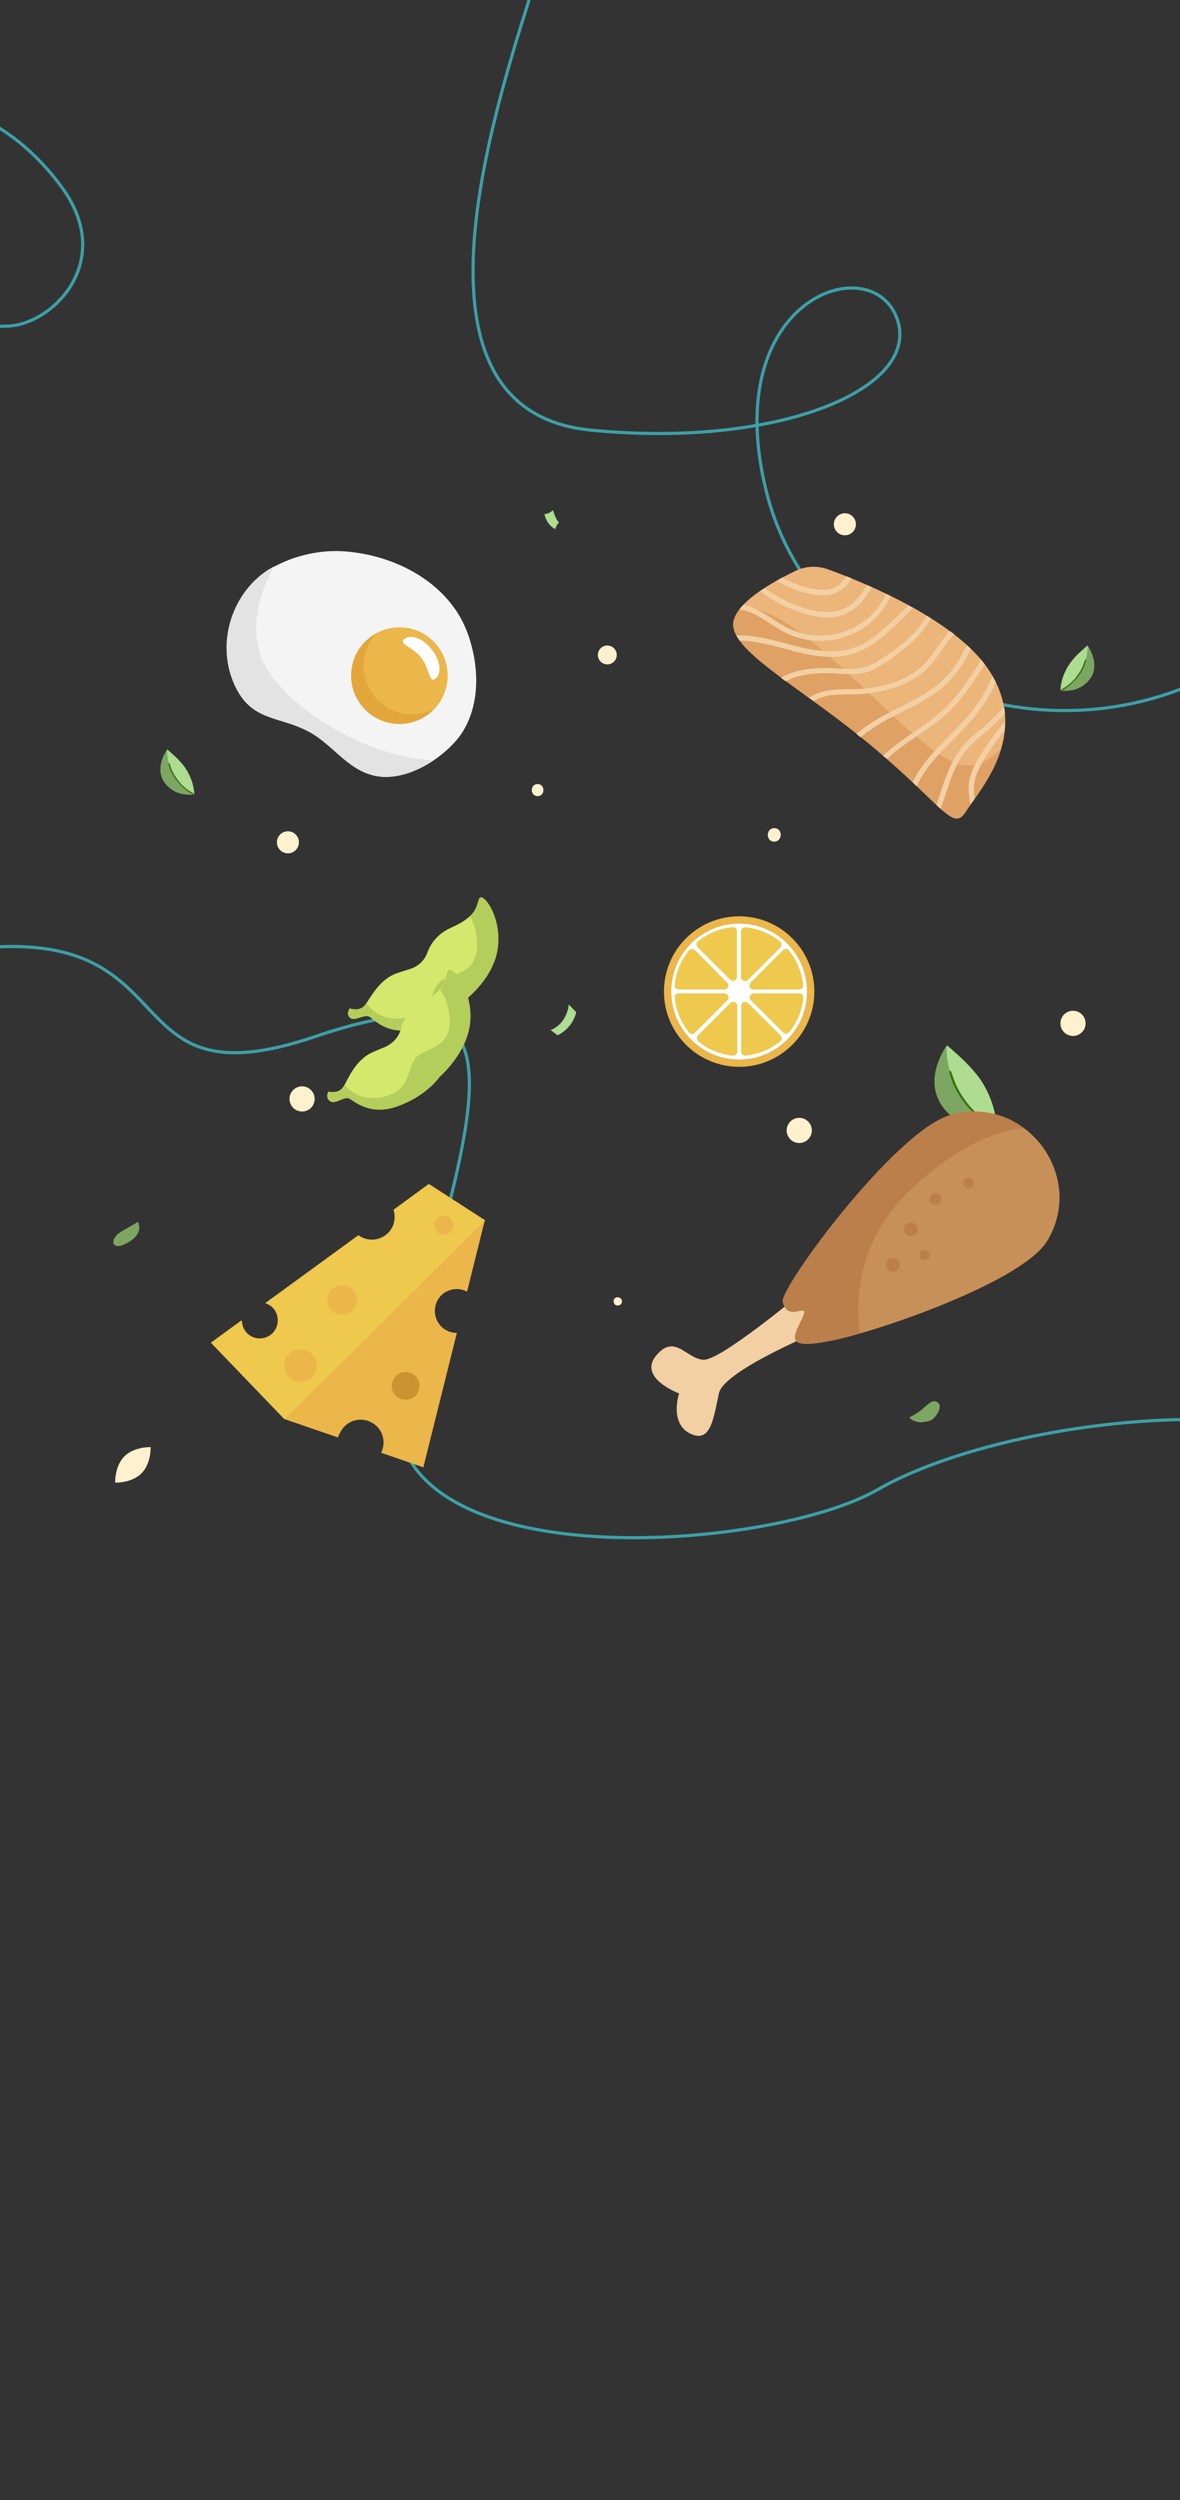 <svg width="375" height="794" viewBox="0 0 375 794" fill="none" xmlns="http://www.w3.org/2000/svg">
<rect x="0" y="0" width="375" height="794" fill="#333333" stroke="none"/>
<g clip-path="url(#clip0_947_4875)">
<path d="M506 644.746C520.081 603.021 522.714 510.325 467.812 473.03C412.909 435.734 315.471 452.013 279 473.03C242.529 494.047 108.5 503 128 435.246C154.56 342.959 166.5 306.746 100 329.246C33.5 351.746 62.477 291.629 -12 301.746C-71.581 309.839 -132 398.746 -183 294.746" stroke="#3DA0A7"/>
<path d="M20.118 60.15C36.335 83.064 16.98 102.828 2.698 103.553C-48.661 105.599 -36.413 85.846 -31.817 53.614C-27.221 21.382 3.901 37.237 20.118 60.15Z" stroke="#3DA0A7"/>
<path d="M163.26 -59.24C169.419 -53.855 179.032 -34.527 168.217 -0.292C154.698 42.503 127.736 130.658 187.691 136.593C247.646 142.529 293.355 123.192 284.984 100.957C276.613 78.723 228.24 94.927 243.548 156.139C258.857 217.351 339.498 249.011 399.919 205.472" stroke="#3DA0A7"/>
<path d="M44.947 467.923C41.833 471.037 36.6 470.855 36.6 470.855C36.6 470.855 36.418 465.623 39.533 462.508C42.648 459.393 47.88 459.576 47.88 459.576C47.88 459.576 48.062 464.808 44.947 467.923Z" fill="#FFF1CE"/>
<path d="M96 353C98.209 353 100 351.209 100 349C100 346.791 98.209 345 96 345C93.791 345 92 346.791 92 349C92 351.209 93.791 353 96 353Z" fill="#FFF1CE"/>
<path d="M254 363C256.209 363 258 361.209 258 359C258 356.791 256.209 355 254 355C251.791 355 250 356.791 250 359C250 361.209 251.791 363 254 363Z" fill="#FFF1CE"/>
<path d="M341 329C343.209 329 345 327.209 345 325C345 322.791 343.209 321 341 321C338.791 321 337 322.791 337 325C337 327.209 338.791 329 341 329Z" fill="#FFF1CE"/>
<path d="M268.5 170C270.433 170 272 168.433 272 166.5C272 164.567 270.433 163 268.5 163C266.567 163 265 164.567 265 166.5C265 168.433 266.567 170 268.5 170Z" fill="#FFF1CE"/>
<path d="M91.5 271C93.433 271 95 269.433 95 267.5C95 265.567 93.433 264 91.5 264C89.567 264 88 265.567 88 267.5C88 269.433 89.567 271 91.5 271Z" fill="#FFF1CE"/>
<path d="M193 211C194.657 211 196 209.657 196 208C196 206.343 194.657 205 193 205C191.343 205 190 206.343 190 208C190 209.657 191.343 211 193 211Z" fill="#FFF1CE"/>
<path d="M297.322 346.432C298.236 350.542 301.159 354.104 304.904 356.205C308.466 358.215 312.302 358.58 316.321 358.397C316.504 358.397 316.686 358.397 316.778 358.397C316.778 358.215 316.778 358.032 316.778 357.849C316.412 352.552 314.586 347.345 311.663 342.961C308.74 338.759 304.812 335.288 300.976 332C298.053 336.202 296.226 341.773 297.322 346.432Z" fill="#AEDC90"/>
<path d="M297.322 346.432C298.236 350.542 301.159 354.104 304.903 356.205C308.466 358.215 312.302 358.58 316.321 358.397C316.504 358.397 316.686 358.397 316.778 358.397C299.24 348.624 300.885 332 300.885 332C298.053 336.202 296.226 341.773 297.322 346.432Z" fill="#7CA661"/>
<path d="M301.707 340.403C302.529 344.513 304.995 348.532 307.644 351.638C310.018 354.378 312.941 356.844 316.23 358.488C316.412 358.488 316.595 358.488 316.686 358.488C316.686 358.306 316.686 358.123 316.686 357.94C313.398 356.114 310.475 354.013 308.009 351.09C306.639 349.446 305.451 347.71 304.447 345.792C303.533 344.057 302.894 342.138 302.255 340.312C302.163 339.855 301.615 340.038 301.707 340.403Z" fill="#39700B"/>
<path d="M131.796 244.748C137 242.597 141.788 238.85 144.98 235.173C151.433 227.679 152.474 216.646 150.322 207.001C149.212 201.935 147.269 196.939 144.147 192.776C136.237 181.951 122.498 175.984 109.175 175.082C100.918 174.527 91.897 176.817 84.958 181.257C73.648 188.613 68.583 204.295 74.481 217.409C79.893 229.413 88.705 227.193 98.42 232.536C106.399 236.907 111.187 245.789 121.179 246.691C124.718 246.969 128.396 246.205 131.796 244.748Z" fill="#F4F4F4"/>
<path d="M74.55 217.34C79.962 229.344 88.775 227.123 98.489 232.466C106.469 236.838 111.257 245.72 121.249 246.622C124.718 246.899 128.326 246.136 131.796 244.679C133.877 243.846 135.82 242.736 137.694 241.487C114.449 240.307 87.387 222.405 82.668 207.764C79.338 197.356 83.224 186.878 87.109 179.87C86.346 180.286 85.652 180.702 84.958 181.119C73.717 188.543 68.652 204.225 74.55 217.34Z" fill="#E3E3E3"/>
<path d="M126.938 229.899C135.408 229.899 142.273 223.033 142.273 214.564C142.273 206.095 135.408 199.229 126.938 199.229C118.469 199.229 111.604 206.095 111.604 214.564C111.604 223.033 118.469 229.899 126.938 229.899Z" fill="#EBB64A"/>
<path d="M130.894 226.846C122.428 226.846 115.559 219.976 115.559 211.511C115.559 207.486 117.155 203.809 119.722 201.033C114.934 203.601 111.604 208.666 111.604 214.564C111.604 223.029 118.473 229.899 126.938 229.899C131.379 229.899 135.335 228.025 138.11 225.042C135.959 226.221 133.461 226.846 130.894 226.846Z" fill="#E3A63B"/>
<path d="M138.388 215.535C136.306 217.131 136.583 212.343 133.877 208.874C131.171 205.405 126.453 204.503 128.534 202.907C130.616 201.311 134.502 202.768 137.208 206.237C139.984 209.776 140.469 213.87 138.388 215.535Z" fill="white"/>
<path d="M263.085 180.791C259.807 179.611 256.135 179.742 252.923 181.25C246.105 184.528 234.566 190.822 233.123 197.181C231.091 206.36 254.496 217.964 277.443 237.239C300.389 256.514 302.881 264.25 307.011 257.628C311.141 251.007 327.532 233.633 314.55 213.243C304.323 197.115 275.017 185.118 263.085 180.791Z" fill="#ECB579"/>
<path d="M307.011 257.628C309.306 253.957 315.468 246.876 318.156 237.829C314.55 241.304 310.027 244.188 304.716 242.68C292.194 239.14 268.002 209.179 249.907 197.902C244.007 194.165 239.221 192.92 235.549 192.92C234.369 194.362 233.517 195.804 233.189 197.247C231.157 206.425 254.562 218.03 277.508 237.304C300.324 256.514 302.881 264.25 307.011 257.628Z" fill="#DFA164"/>
<path d="M261.643 221.307C264.134 220.586 266.822 220.586 269.444 220.521C270.1 220.521 270.756 220.521 271.411 220.521C282.032 220.258 290.686 216.915 295.866 211.014C296.98 209.703 297.964 208.326 298.947 206.95C299.34 206.36 299.734 205.769 300.193 205.179C301.11 203.868 302.159 202.623 303.208 201.377C302.749 201.049 302.291 200.721 301.832 200.393C300.783 201.639 299.799 202.885 298.816 204.196C298.422 204.786 297.964 205.376 297.57 205.966C296.652 207.277 295.669 208.654 294.62 209.9C289.768 215.473 281.508 218.619 271.411 218.882C270.756 218.882 270.166 218.882 269.51 218.882C266.756 218.882 264.003 218.947 261.249 219.734C259.741 220.193 258.365 220.783 257.053 221.57C257.578 221.898 258.037 222.291 258.561 222.619C259.479 222.094 260.528 221.635 261.643 221.307Z" fill="#F2D0A4"/>
<path d="M249.383 206.032C250.563 206.359 251.743 206.622 252.857 206.95C258.561 208.392 265.248 209.572 271.542 207.474C276.263 205.901 280.196 202.688 283.737 199.344C285.966 197.312 288.064 195.149 290.162 193.051C289.637 192.788 289.178 192.46 288.654 192.198C286.687 194.231 284.655 196.197 282.622 198.099C279.213 201.246 275.476 204.393 271.018 205.835C265.183 207.736 258.758 206.622 253.251 205.245C252.071 204.983 250.956 204.655 249.776 204.327C244.99 203.081 240.007 201.77 234.959 201.77C234.631 201.77 234.304 201.77 233.976 201.77C234.304 202.295 234.631 202.885 235.025 203.409C239.876 203.54 244.728 204.786 249.383 206.032Z" fill="#F2D0A4"/>
<path d="M252.726 215.079C257.25 213.637 262.036 213.702 265.773 213.899C266.101 213.899 266.429 213.965 266.822 213.965C269.313 214.096 271.87 214.227 274.427 213.702C277.64 212.981 280.393 211.145 282.95 209.375C286.949 206.556 291.08 203.409 294.161 199.148C294.817 198.23 295.341 197.378 295.866 196.394C295.407 196.066 294.948 195.804 294.423 195.542C293.964 196.46 293.44 197.312 292.784 198.164C289.899 202.229 285.9 205.31 281.967 207.998C279.541 209.703 276.918 211.408 273.968 212.063C271.673 212.588 269.182 212.457 266.822 212.326C266.494 212.326 266.166 212.26 265.773 212.26C261.905 212.063 256.857 211.998 252.136 213.506C250.694 213.965 249.383 214.555 248.137 215.21C248.596 215.604 249.12 215.931 249.645 216.325C250.628 215.8 251.677 215.407 252.726 215.079Z" fill="#F2D0A4"/>
<path d="M268.133 193.313C265.052 194.69 261.184 194.69 256.332 193.313C251.546 191.936 247.022 189.707 243.023 186.757C242.499 187.085 242.04 187.412 241.515 187.74C245.777 190.953 250.694 193.444 255.873 194.952C261.118 196.46 265.38 196.46 268.854 194.886C272.591 193.182 275.017 189.969 277.115 186.495C276.59 186.232 276.066 186.036 275.542 185.839C273.509 188.986 271.411 191.871 268.133 193.313Z" fill="#F2D0A4"/>
<path d="M246.76 184.462C250.694 186.626 255.086 188.527 259.741 188.986C261.839 189.183 263.609 189.051 265.117 188.461C267.346 187.675 269.248 185.97 270.624 183.675C270.1 183.479 269.575 183.216 269.051 183.02C267.871 184.855 266.363 186.232 264.593 186.822C263.347 187.281 261.839 187.412 259.938 187.216C255.939 186.822 252.071 185.249 248.53 183.413C247.94 183.807 247.35 184.134 246.76 184.462Z" fill="#F2D0A4"/>
<path d="M273.509 198.033C266.822 202.491 257.774 203.081 250.563 199.541C248.858 198.689 247.154 197.64 245.58 196.591C242.695 194.755 239.745 192.788 236.27 192.067C235.811 192.526 235.353 193.051 234.959 193.575C235.287 193.641 235.549 193.641 235.877 193.706C239.024 194.362 241.778 196.132 244.662 197.968C246.301 199.017 248.071 200.131 249.842 201.049C257.578 204.852 267.281 204.196 274.427 199.41C278.164 196.919 281.18 193.378 283.081 189.314C282.557 189.051 282.098 188.855 281.573 188.592C279.803 192.395 277.049 195.673 273.509 198.033Z" fill="#F2D0A4"/>
<path d="M300.061 253.629C302.094 247.335 303.995 241.435 308.322 236.846C309.502 235.6 310.879 234.485 312.19 233.371C312.715 232.912 313.239 232.453 313.829 231.994C315.796 230.289 317.632 228.454 319.402 226.552C319.336 225.831 319.205 225.11 319.074 224.323C317.173 226.618 315.009 228.782 312.715 230.748C312.19 231.207 311.666 231.666 311.141 232.06C309.765 233.174 308.322 234.354 307.077 235.665C302.487 240.517 300.455 246.876 298.422 253.105C298.16 253.957 297.898 254.809 297.57 255.662C298.029 256.121 298.488 256.514 298.947 256.907C299.34 255.793 299.668 254.744 300.061 253.629Z" fill="#F2D0A4"/>
<path d="M308.453 255.465C308.847 254.875 309.306 254.285 309.765 253.629C309.502 252.056 309.371 250.417 309.633 248.843C310.092 245.696 311.731 242.746 313.436 240.058C315.206 237.239 317.173 234.485 319.271 231.928C319.336 231.011 319.402 230.093 319.402 229.109C316.714 232.322 314.223 235.665 311.994 239.14C310.158 242.025 308.388 245.106 307.929 248.581C307.667 250.941 307.929 253.236 308.453 255.465Z" fill="#F2D0A4"/>
<path d="M294.489 244.254C296.915 240.91 299.865 237.96 302.75 235.075C304.847 232.912 307.077 230.748 309.043 228.388C312.19 224.651 314.682 220.717 316.452 216.587C316.124 215.931 315.796 215.341 315.403 214.686C313.698 219.013 311.076 223.34 307.732 227.274C305.765 229.568 303.602 231.797 301.504 233.895C298.619 236.845 295.603 239.861 293.112 243.27C291.866 244.975 290.817 246.745 290.031 248.45C290.49 248.843 290.883 249.302 291.342 249.695C292.129 247.86 293.178 246.024 294.489 244.254Z" fill="#F2D0A4"/>
<path d="M284.065 227.405C284.851 227.011 285.704 226.618 286.49 226.159C291.014 223.93 295.669 221.635 299.537 218.292C303.274 215.079 306.355 210.883 308.519 206.032C308.125 205.638 307.667 205.245 307.208 204.852C305.11 209.703 302.159 213.834 298.422 217.046C294.685 220.259 290.096 222.488 285.704 224.717C284.917 225.11 284.065 225.503 283.278 225.962C279.41 227.929 275.476 230.158 272.198 233.109C272.657 233.436 273.05 233.83 273.509 234.158C276.656 231.404 280.393 229.306 284.065 227.405Z" fill="#F2D0A4"/>
<path d="M281.901 240.976C284.786 238.288 288.129 235.993 291.342 233.83C294.685 231.535 298.16 229.175 301.176 226.356C305.962 221.898 309.502 216.325 312.911 210.949C312.584 210.49 312.19 210.031 311.797 209.572C308.388 215.014 304.782 220.717 300.061 225.176C297.111 227.929 293.702 230.289 290.424 232.518C287.146 234.748 283.737 237.042 280.786 239.861C280.721 239.927 280.655 239.992 280.59 240.058C280.983 240.32 281.442 240.714 281.901 240.976C281.835 241.041 281.835 241.041 281.901 240.976Z" fill="#F2D0A4"/>
<path d="M296.581 445.033C295.394 445.307 294.206 446.586 293.476 447.225C292.106 448.413 290.644 449.326 289 450.148C289.548 450.97 290.827 451.427 291.74 451.609C292.745 451.792 293.658 451.609 294.663 451.427C295.12 451.335 295.577 451.153 296.033 450.97C297.403 450.148 299.778 446.768 298.043 445.398C297.586 445.033 297.038 444.942 296.581 445.033Z" fill="#7CA661"/>
<path d="M177.658 165.928C176.654 165.014 176.197 163.37 175.74 162C175.009 162.731 174.096 163.187 173 163.279C173.457 165.288 174.644 167.115 176.471 168.028C176.562 167.389 177.11 166.384 177.658 165.928Z" fill="#AEDC90"/>
<path d="M183.129 321.466L180.754 319C180.754 319 180.389 324.937 175 327.129L177.192 328.773C177.192 328.773 181.759 326.947 183.129 321.466Z" fill="#AEDC90"/>
<path d="M43.935 388C42.382 388.913 40.921 389.735 39.368 390.649C38.455 391.197 37.541 391.654 36.902 392.476C36.171 393.298 35.441 394.759 36.628 395.49C37.815 396.221 40.008 395.033 41.012 394.394C42.017 393.754 43.022 393.024 43.661 391.928C44.94 389.918 43.752 388.091 43.935 388Z" fill="#7CA661"/>
<path d="M51.151 245.855C51.608 248.139 53.252 249.966 55.261 251.153C57.18 252.249 59.28 252.432 61.473 252.34C61.564 252.34 61.655 252.34 61.747 252.34C61.747 252.249 61.747 252.158 61.747 252.066C61.564 249.144 60.559 246.403 58.915 243.937C57.362 241.654 55.261 239.827 53.161 238C51.608 240.284 50.603 243.298 51.151 245.855Z" fill="#AEDC90"/>
<path d="M51.151 245.855C51.608 248.139 53.252 249.966 55.261 251.153C57.18 252.249 59.28 252.432 61.473 252.34C61.564 252.34 61.655 252.34 61.747 252.34C52.247 247.043 53.161 238 53.161 238C51.608 240.284 50.603 243.298 51.151 245.855Z" fill="#7CA661"/>
<path d="M53.526 242.567C53.983 244.759 55.261 246.951 56.723 248.595C58.002 250.057 59.554 251.427 61.381 252.34C61.472 252.34 61.564 252.34 61.655 252.34C61.655 252.249 61.655 252.158 61.655 252.066C59.92 251.062 58.276 249.966 56.997 248.321C56.266 247.408 55.627 246.495 55.079 245.49C54.531 244.485 54.257 243.48 53.891 242.476C53.8 242.293 53.526 242.384 53.526 242.567Z" fill="#39700B"/>
<path d="M347.595 212.855C347.139 215.139 345.495 216.966 343.485 218.153C341.567 219.249 339.466 219.432 337.274 219.34C337.183 219.34 337.091 219.34 337 219.34C337 219.249 337 219.158 337 219.066C337.183 216.144 338.187 213.403 339.832 210.937C341.384 208.654 343.485 206.827 345.586 205C347.139 207.284 348.143 210.298 347.595 212.855Z" fill="#AEDC90"/>
<path d="M347.595 212.855C347.139 215.139 345.495 216.966 343.485 218.153C341.567 219.249 339.466 219.432 337.274 219.34C337.183 219.34 337.091 219.34 337 219.34C346.499 214.043 345.586 205 345.586 205C347.139 207.284 348.143 210.298 347.595 212.855Z" fill="#7CA661"/>
<path d="M345.221 209.567C344.764 211.759 343.485 213.951 342.024 215.595C340.745 217.057 339.192 218.427 337.366 219.34C337.274 219.34 337.183 219.34 337.091 219.34C337.091 219.249 337.091 219.158 337.091 219.066C338.827 218.062 340.471 216.966 341.75 215.321C342.481 214.408 343.12 213.495 343.668 212.49C344.216 211.485 344.49 210.48 344.855 209.476C344.947 209.293 345.221 209.384 345.221 209.567Z" fill="#39700B"/>
<path d="M108.913 453.65C111.383 450.485 115.937 449.945 119.101 452.415C121.88 454.576 122.652 458.358 121.108 461.369L134.539 466L145.19 423.316C143.724 423.316 142.18 422.852 140.868 421.849C137.858 419.456 137.317 415.134 139.633 412.046C141.717 409.345 145.499 408.65 148.432 410.194L154.067 387.578L136.237 376L125.045 384.182C125.739 386.42 125.431 388.967 123.887 390.897C121.494 393.985 117.017 394.602 113.852 392.286L84.29 413.822C84.907 414.053 85.525 414.362 86.065 414.748C88.535 416.678 88.998 420.305 87.069 422.852C85.139 425.322 81.511 425.786 78.964 423.856C77.497 422.698 76.726 421 76.726 419.302L67 426.403L90.311 450.64L107.369 456.506C107.755 455.58 108.218 454.576 108.913 453.65Z" fill="#EBB64A"/>
<path d="M136.391 376.077L125.199 384.259C125.894 386.497 125.585 389.045 124.041 390.974C121.648 394.062 117.172 394.679 114.007 392.364L84.444 413.899C85.062 414.13 85.679 414.439 86.22 414.825C88.69 416.755 89.153 420.382 87.223 422.93C85.293 425.4 81.666 425.863 79.118 423.933C77.652 422.775 76.88 421.077 76.88 419.379L67.154 426.48L90.465 450.717L154.221 387.578L136.391 376.077Z" fill="#EEC94D"/>
<path d="M112.463 415.751C110.842 417.835 107.909 418.144 105.825 416.6C103.741 414.98 103.432 412.046 104.976 409.962C106.597 407.878 109.53 407.57 111.614 409.113C113.698 410.734 114.084 413.745 112.463 415.751Z" fill="#EBB64A"/>
<path d="M143.415 390.974C142.412 392.287 140.482 392.518 139.17 391.515C137.858 390.511 137.626 388.582 138.63 387.269C139.633 385.957 141.563 385.726 142.875 386.729C144.187 387.732 144.419 389.662 143.415 390.974Z" fill="#EBB64A"/>
<path d="M99.573 436.823C97.798 439.062 94.556 439.448 92.317 437.749C90.079 435.974 89.693 432.732 91.391 430.494C93.166 428.255 96.408 427.87 98.647 429.568C100.962 431.343 101.348 434.585 99.573 436.823Z" fill="#EBB64A"/>
<path d="M132.377 442.844C130.911 444.774 128.132 445.082 126.202 443.616C124.273 442.149 123.964 439.37 125.431 437.441C126.897 435.511 129.676 435.202 131.606 436.669C133.535 438.136 133.844 440.914 132.377 442.844Z" fill="#CC9431"/>
<path d="M253.761 411.391C253.761 411.391 229.184 431.829 223.751 431.829C218.318 431.829 214.524 423.291 208.573 430.449C202.537 437.606 215.817 442.522 215.817 442.522C215.817 442.522 212.626 452.008 219.353 455.285C226.079 458.562 226.769 449.938 228.494 442.436C230.132 434.933 262.557 421.825 262.557 421.825L253.761 411.391Z" fill="#F2D0A4"/>
<path d="M333.185 393.453C344.827 372.929 325.768 348.007 302.916 353.871C302.571 353.957 302.312 354.043 301.967 354.13C284.375 359.304 247.725 409.062 248.759 413.46C250.398 420.532 257.814 412.598 254.968 418.634C252.123 424.671 249.018 428.896 264.541 425.706C280.149 422.515 325.078 406.82 332.753 394.143C332.926 393.885 333.098 393.626 333.185 393.453Z" fill="#C89059"/>
<path d="M289.722 377.5C306.106 362.236 318.783 358.786 325.423 358.269C319.387 353.785 311.453 351.715 302.916 353.871C302.571 353.957 302.312 354.043 301.967 354.13C284.375 359.304 247.725 409.062 248.759 413.46C250.398 420.531 257.814 412.598 254.968 418.634C252.123 424.671 249.018 428.896 264.541 425.706C266.869 425.188 269.887 424.412 273.337 423.464C271.957 413.719 271.871 394.143 289.722 377.5Z" fill="#BA7F4A"/>
<path d="M298.259 382.329C297.397 382.846 296.189 382.588 295.672 381.725C295.154 380.863 295.413 379.656 296.275 379.138C297.138 378.621 298.345 378.879 298.863 379.742C299.38 380.604 299.121 381.811 298.259 382.329Z" fill="#BA7F4A"/>
<path d="M290.584 392.246C289.549 392.85 288.256 392.591 287.566 391.556C286.962 390.521 287.221 389.228 288.256 388.538C289.29 387.934 290.584 388.193 291.274 389.228C291.964 390.263 291.619 391.556 290.584 392.246Z" fill="#BA7F4A"/>
<path d="M284.892 403.543C283.857 404.147 282.564 403.888 281.874 402.853C281.27 401.818 281.529 400.525 282.564 399.835C283.599 399.231 284.892 399.49 285.582 400.525C286.272 401.559 285.841 402.853 284.892 403.543Z" fill="#BA7F4A"/>
<path d="M294.723 399.921C293.947 400.438 292.912 400.18 292.481 399.404C291.964 398.627 292.222 397.593 292.999 397.161C293.775 396.644 294.809 396.903 295.241 397.679C295.758 398.455 295.499 399.404 294.723 399.921Z" fill="#BA7F4A"/>
<path d="M308.694 377.068C307.917 377.586 306.883 377.327 306.451 376.551C305.934 375.775 306.193 374.74 306.969 374.309C307.745 373.791 308.78 374.05 309.211 374.826C309.728 375.602 309.47 376.637 308.694 377.068Z" fill="#BA7F4A"/>
<path d="M234.9 338.8C248.1 338.8 258.8 328.1 258.8 314.9C258.8 301.7 248.1 291 234.9 291C221.7 291 211 301.7 211 314.9C211 328.1 221.7 338.8 234.9 338.8Z" fill="#EBB64A"/>
<path d="M234.9 336.468C246.812 336.468 256.468 326.812 256.468 314.9C256.468 302.988 246.812 293.332 234.9 293.332C222.988 293.332 213.332 302.988 213.332 314.9C213.332 326.812 222.988 336.468 234.9 336.468Z" fill="white"/>
<path d="M215.663 314.252H230.237C231.338 314.252 231.921 312.892 231.143 312.115L220.845 301.752C220.327 301.234 219.42 301.298 218.967 301.816C216.441 304.861 214.821 308.682 214.433 312.827C214.368 313.605 214.951 314.252 215.663 314.252Z" fill="#EEC94D"/>
<path d="M230.301 315.483H215.663C214.886 315.483 214.303 316.131 214.433 316.908C214.821 321.053 216.505 324.875 218.967 327.919C219.42 328.502 220.327 328.566 220.845 327.983L231.143 317.685C231.985 316.843 231.402 315.483 230.301 315.483Z" fill="#EEC94D"/>
<path d="M232.827 294.433C228.682 294.821 224.861 296.505 221.817 298.967C221.234 299.42 221.169 300.327 221.752 300.845L232.05 311.143C232.827 311.921 234.188 311.402 234.188 310.237V295.663C234.252 294.951 233.605 294.368 232.827 294.433Z" fill="#EEC94D"/>
<path d="M237.685 311.208L247.983 300.91C248.502 300.392 248.437 299.485 247.919 299.031C244.874 296.505 241.053 294.886 236.908 294.497C236.131 294.433 235.483 295.016 235.483 295.728V310.301C235.483 311.402 236.843 311.985 237.685 311.208Z" fill="#EEC94D"/>
<path d="M239.434 314.252H254.007C254.784 314.252 255.367 313.605 255.238 312.827C254.849 308.682 253.165 304.861 250.704 301.817C250.25 301.234 249.344 301.169 248.825 301.752L238.527 312.05C237.75 312.892 238.333 314.252 239.434 314.252Z" fill="#EEC94D"/>
<path d="M254.072 315.483H239.499C238.398 315.483 237.815 316.843 238.592 317.62L248.89 327.919C249.408 328.437 250.315 328.372 250.769 327.854C253.295 324.81 254.914 320.988 255.302 316.843C255.367 316.131 254.784 315.483 254.072 315.483Z" fill="#EEC94D"/>
<path d="M232.115 318.527L221.817 328.825C221.298 329.344 221.363 330.25 221.881 330.704C224.925 333.23 228.747 334.849 232.892 335.238C233.669 335.302 234.317 334.719 234.317 334.007V319.434C234.252 318.333 232.892 317.75 232.115 318.527Z" fill="#EEC94D"/>
<path d="M237.685 318.527C236.908 317.75 235.548 318.268 235.548 319.434V334.007C235.548 334.784 236.195 335.367 236.973 335.238C241.118 334.849 244.939 333.165 247.983 330.704C248.566 330.25 248.631 329.344 248.048 328.826L237.685 318.527Z" fill="#EEC94D"/>
<path d="M111.123 320.239C111.123 320.239 114.201 321.383 115.959 319.238C117.718 317.093 120.356 311.016 126.292 309.014C127.831 308.514 129.15 308.085 130.322 307.727C132.887 306.941 134.939 305.01 135.818 302.508C136.771 299.934 138.823 296.645 143.293 294.643C151.427 291.069 151.281 288.066 152.233 285.492C153.186 282.918 159.561 290.783 158.169 301.15C156.777 311.516 146.591 318.451 146.591 318.451C146.591 318.451 142.267 323.885 132.741 326.53C123.287 329.176 118.964 323.671 117.278 322.813C115.666 321.955 112.662 324.457 111.196 323.17C109.877 321.955 111.123 320.239 111.123 320.239Z" fill="#D4E86D"/>
<path d="M158.169 301.221C159.561 290.854 153.186 282.918 152.233 285.563C151.647 287.208 151.501 288.995 149.375 290.997C150.548 292.928 151.72 296.002 151.574 300.721C151.281 310.158 142.34 308.943 139.483 312.088C136.625 315.234 137.137 322.741 127.391 323.456C121.602 323.885 118.231 321.097 116.472 318.594C116.252 318.88 116.106 319.095 115.959 319.309C114.201 321.454 111.123 320.31 111.123 320.31C111.123 320.31 109.877 321.955 111.269 323.242C112.662 324.529 115.666 322.026 117.352 322.884C118.964 323.742 123.287 329.247 132.814 326.602C142.267 323.957 146.664 318.523 146.664 318.523C146.664 318.523 156.703 311.588 158.169 301.221Z" fill="#B5CD5A"/>
<path d="M246.055 263C243.315 263 243.315 267.293 246.055 267.293C248.795 267.202 248.795 263 246.055 263Z" fill="#FFF1CE"/>
<path d="M196.016 412.011H195.925C195.377 412.103 194.92 412.742 195.012 413.29C195.012 413.838 195.377 414.478 195.925 414.569H196.016C196.839 414.752 197.661 414.204 197.661 413.29C197.661 412.377 196.839 411.92 196.016 412.011Z" fill="#FFF1CE"/>
<path d="M170.85 249C168.383 249 168.383 252.836 170.85 252.836C173.316 252.836 173.316 249 170.85 249Z" fill="#FFF1CE"/>
<path d="M104.364 346.675C104.364 346.675 107.515 347.533 109.054 345.245C110.593 342.957 112.718 336.665 118.434 334.163C119.9 333.519 121.219 332.948 122.318 332.519C124.809 331.446 126.715 329.373 127.374 326.87C128.034 324.225 129.793 320.793 134.043 318.434C141.884 314.144 141.371 311.213 142.104 308.568C142.836 305.922 149.871 313.215 149.432 323.653C148.992 334.091 139.466 341.884 139.466 341.884C139.466 341.884 135.655 347.676 126.422 351.107C117.188 354.539 112.425 349.463 110.74 348.748C109.054 348.033 106.269 350.75 104.731 349.606C103.338 348.462 104.364 346.675 104.364 346.675Z" fill="#D4E86D"/>
<path d="M149.505 323.653C149.945 313.215 142.837 305.851 142.177 308.568C141.737 310.284 141.737 312.071 139.832 314.287C141.224 316.075 142.617 319.077 142.91 323.796C143.423 333.234 134.483 332.805 131.918 336.165C129.353 339.525 130.525 346.961 120.926 348.534C115.136 349.463 111.619 346.961 109.64 344.601C109.494 344.887 109.347 345.173 109.201 345.388C107.662 347.676 104.511 346.818 104.511 346.818C104.511 346.818 103.485 348.605 104.95 349.749C106.489 350.893 109.274 348.176 110.959 348.891C112.645 349.606 117.481 354.682 126.642 351.25C135.875 347.819 139.685 342.028 139.685 342.028C139.685 342.028 149.065 334.092 149.505 323.653Z" fill="#B5CD5A"/>
</g>
<defs>
<clipPath id="clip0_947_4875">
<rect width="375" height="794" fill="white"/>
</clipPath>
</defs>
</svg>

